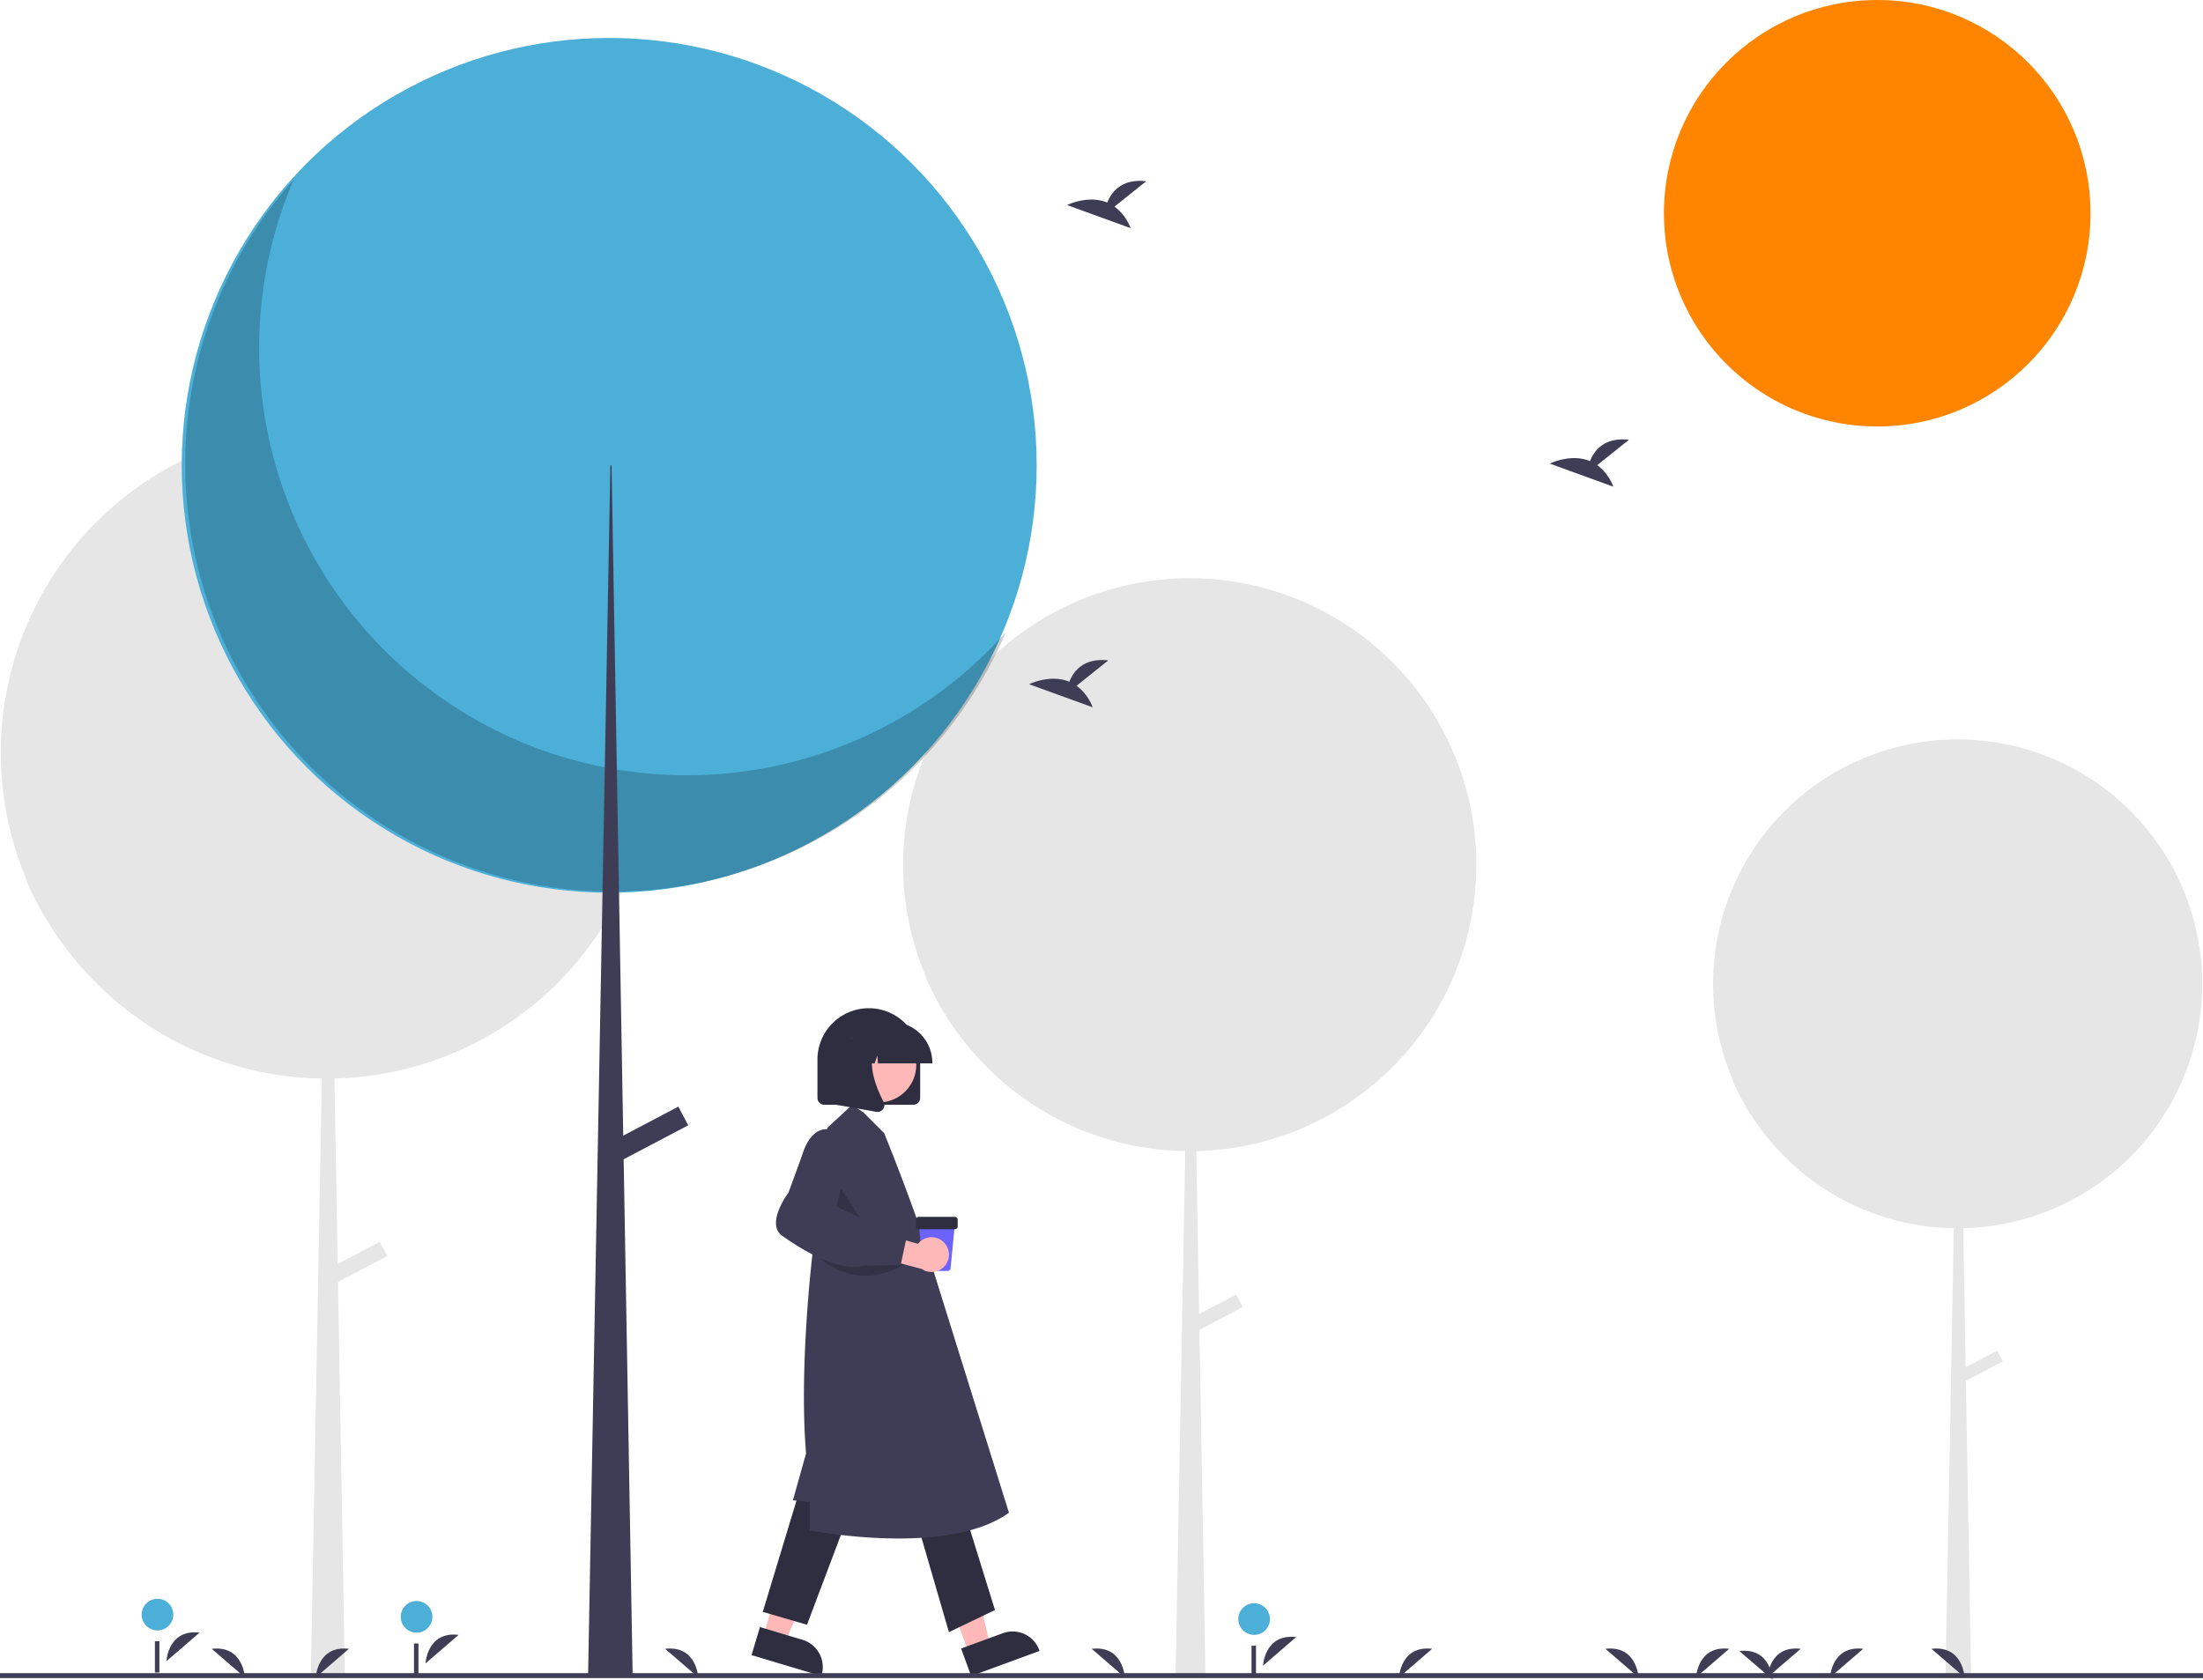 <?xml version="1.0" encoding="UTF-8" standalone="no"?>
<svg
   xmlns:dc="http://purl.org/dc/elements/1.1/"
   xmlns:cc="http://creativecommons.org/ns#"
   xmlns:rdf="http://www.w3.org/1999/02/22-rdf-syntax-ns#"
   xmlns:svg="http://www.w3.org/2000/svg"
   xmlns="http://www.w3.org/2000/svg"
   xmlns:sodipodi="http://sodipodi.sourceforge.net/DTD/sodipodi-0.dtd"
   xmlns:inkscape="http://www.inkscape.org/namespaces/inkscape"
   data-name="Layer 1"
   width="888"
   height="677.207"
   viewBox="0 0 888 677.207"
   version="1.1"
   id="svg1019"
   sodipodi:docname="undraw_walking_outside_re_56xo.svg"
   inkscape:version="0.92.5 (2060ec1f9f, 2020-04-08)">
  <defs
     id="defs1023" />
  <sodipodi:namedview
     pagecolor="#ffffff"
     bordercolor="#666666"
     borderopacity="1"
     objecttolerance="10"
     gridtolerance="10"
     guidetolerance="10"
     inkscape:pageopacity="0"
     inkscape:pageshadow="2"
     inkscape:window-width="1920"
     inkscape:window-height="1001"
     id="namedview1021"
     showgrid="false"
     inkscape:zoom="0.61207279"
     inkscape:cx="688.93286"
     inkscape:cy="196.76616"
     inkscape:window-x="-9"
     inkscape:window-y="-9"
     inkscape:window-maximized="1"
     inkscape:current-layer="svg1019" />
  <polygon
     points="330.648,629.74 317.772,625.884 307.693,659.535 316.417,662.148 "
     id="polygon921"
     style="fill:#ffb8b8"
     transform="translate(0,1.5258789e-5)" />
  <path
     d="m 306.32,656.02 17.182,5.146 6.9e-4,2.1e-4 a 11.431,11.431 0 0 1 7.669,14.229 l -0.107,0.356 -28.131,-8.426 z"
     id="path923"
     inkscape:connector-curvature="0"
     style="fill:#2f2e41" />
  <polygon
     points="391.13,629.055 378.51,633.682 390.602,666.663 399.153,663.528 "
     id="polygon925"
     style="fill:#ffb8b8"
     transform="translate(0,1.5258789e-5)" />
  <path
     d="m 387.398,664.671 16.839,-6.174 6.8e-4,-2.5e-4 a 11.431,11.431 0 0 1 14.666,6.797 l 0.128,0.349 -27.571,10.109 z"
     id="path927"
     inkscape:connector-curvature="0"
     style="fill:#2f2e41" />
  <polygon
     points="325.292,655.097 342.378,609.782 322.321,600.868 307.464,649.897 "
     id="polygon929"
     style="fill:#2f2e41"
     transform="translate(0,1.5258789e-5)" />
  <polygon
     points="401.064,649.154 387.693,606.068 369.121,612.011 382.493,658.068 "
     id="polygon931"
     style="fill:#2f2e41"
     transform="translate(0,1.5258789e-5)" />
  <path
     d="m 362.162,620.318 a 203.98,203.98 0 0 1 -35.458,-3.27 l -0.298,-0.06 v -11.33 l -6.79,-0.754 5.3,-18.928 c -2.47,-29.16 1.04,-66.089 2.176,-76.719 0.26,-2.493 0.431,-3.891 0.431,-3.891 l 5.959,-50.65 9.97,-9.203 4.529,2.948 8.402,8.401 c 9.766,24.034 17.515,46.661 17.564,48.115 l 32.751,104.953 -0.221,0.156 c -11.372,8.028 -28.708,10.232 -44.316,10.232 z"
     id="path933"
     inkscape:connector-curvature="0"
     style="fill:#3f3d56" />
  <polygon
     points="350.921,497.87 337.708,477.181 335.418,491.475 "
     id="polygon935"
     style="opacity:0.2"
     transform="translate(0,1.5258789e-5)" />
  <path
     d="m 368.128,445.438 h -35.844 a 2.784,2.784 0 0 1 -2.781,-2.781 v -15.45 a 20.703,20.703 0 0 1 41.406,0 v 15.45 a 2.784,2.784 0 0 1 -2.781,2.781 z"
     id="path937"
     inkscape:connector-curvature="0"
     style="fill:#2f2e41" />
  <circle
     cx="354.164"
     cy="429.328"
     r="15.179"
     id="circle939"
     style="fill:#ffb8b8" />
  <path
     d="m 375.807,428.752 h -21.918 l -0.225,-3.147 -1.124,3.147 h -3.375 l -0.445,-6.237 -2.227,6.237 h -6.53 v -0.309 a 16.395,16.395 0 0 1 16.377,-16.377 H 359.43 a 16.395,16.395 0 0 1 16.377,16.377 z"
     id="path941"
     inkscape:connector-curvature="0"
     style="fill:#2f2e41" />
  <path
     d="m 353.71,448.322 a 2.841,2.841 0 0 1 -0.492,-0.043 l -16.049,-2.832 V 418.922 h 17.667 l -0.437,0.51 c -6.086,7.097 -1.501,18.606 1.774,24.834 a 2.74,2.74 0 0 1 -0.218,2.909 2.77,2.77 0 0 1 -2.244,1.147 z"
     id="path943"
     inkscape:connector-curvature="0"
     style="fill:#2f2e41" />
  <path
     d="m 382.029,512.433 h -8.797 a 1.131,1.131 0 0 1 -1.13,-1.025 l -1.761,-18.049 h 14.579 l -1.761,18.049 a 1.131,1.131 0 0 1 -1.13,1.025 z"
     id="path945"
     inkscape:connector-curvature="0"
     style="fill:#6c63ff" />
  <path
     d="m 384.896,495.63 h -14.532 a 1.137,1.137 0 0 1 -1.135,-1.135 v -2.725 a 1.137,1.137 0 0 1 1.135,-1.135 h 14.532 a 1.137,1.137 0 0 1 1.135,1.135 v 2.725 a 1.137,1.137 0 0 1 -1.135,1.135 z"
     id="path947"
     inkscape:connector-curvature="0"
     style="fill:#2f2e41" />
  <path
     d="m 327.892,504.667 v 0 a 27.881,27.881 0 0 0 33.468,6.765 l 3.304,-1.635 z"
     id="path949"
     inkscape:connector-curvature="0"
     style="opacity:0.2" />
  <path
     d="m 380.711,501.173 a 6.966,6.966 0 0 0 -10.676,0.322 l -15.326,-4.302 -4.886,8.676 21.728,5.772 a 7.004,7.004 0 0 0 9.16,-10.467 z"
     id="path951"
     inkscape:connector-curvature="0"
     style="fill:#ffb8b8" />
  <path
     d="m 344.139,510.801 c -7.286,7.2e-4 -17.145,-4.271 -28.849,-12.546 a 5.731,5.731 0 0 1 -2.413,-3.928 c -0.863,-5.469 4.471,-12.863 4.995,-13.572 l 5.608,-15.401 c 0.065,-0.25 1.872,-6.914 6.409,-9.284 a 7.438,7.438 0 0 1 6.214,-0.265 c 8.642,3.147 1.894,27.448 0.968,30.635 l 11.45,5.389 7.271,4.635 9.958,1.042 -2.704,12.512 -15.123,0.34 a 15.434,15.434 0 0 1 -3.784,0.442 z"
     id="path953"
     inkscape:connector-curvature="0"
     style="fill:#3f3d56" />
  <path
     d="M 887.675,396.659 A 98.58,98.58 0 1 0 698.454,435.469 c -0.096,-0.107 -0.196,-0.211 -0.292,-0.319 a 98.666,98.666 0 0 0 17.954,27.783 c 0.022,0.025 0.045,0.049 0.068,0.073 0.606,0.66 1.215,1.317 1.838,1.96 a 98.28,98.28 0 0 0 69.529,30.254 l -3.331,180.929 h 10.291 l -2.083,-119.415 14.887,-7.838 -2.271,-4.314 -12.711,6.692 -0.978,-56.064 a 98.578,98.578 0 0 0 96.319,-98.551 z"
     id="path955"
     inkscape:connector-curvature="0"
     style="fill:#e6e6e6" />
  <path
     d="m 595.087,348.612 a 115.526,115.526 0 1 0 -221.75,45.481 c -0.113,-0.126 -0.23,-0.248 -0.342,-0.374 a 115.628,115.628 0 0 0 21.041,32.559 c 0.026,0.029 0.053,0.057 0.08,0.086 0.71,0.773 1.423,1.543 2.154,2.297 a 115.176,115.176 0 0 0 81.482,35.454 l -3.904,212.033 h 12.06 l -2.441,-139.944 17.446,-9.185 -2.661,-5.055 -14.896,7.842 -1.146,-65.702 A 115.525,115.525 0 0 0 595.087,348.612 Z"
     id="path957"
     inkscape:connector-curvature="0"
     style="fill:#e6e6e6" />
  <path
     d="M 263.259,303.418 A 131.467,131.467 0 1 0 10.912,355.175 c -0.129,-0.143 -0.261,-0.282 -0.389,-0.426 a 131.582,131.582 0 0 0 23.944,37.051 c 0.03,0.033 0.061,0.065 0.091,0.098 0.808,0.88 1.62,1.756 2.451,2.614 a 131.068,131.068 0 0 0 92.725,40.346 L 125.291,676.148 h 13.725 l -2.778,-159.254 19.853,-10.452 -3.029,-5.753 -16.952,8.925 -1.304,-74.767 A 131.465,131.465 0 0 0 263.259,303.418 Z"
     id="path959"
     inkscape:connector-curvature="0"
     style="fill:#e6e6e6" />
  <circle
     cx="756.685"
     cy="85.976"
     r="85.976"
     id="circle961"
     style="opacity:1;fill:#ff8500;fill-opacity:1" />
  <circle
     cx="245.559"
     cy="187.616"
     r="172.312"
     id="circle963"
     style="fill:#4bafd8;fill-opacity:1" />
  <path
     d="M 118.329,72.526 A 172.325,172.325 0 0 0 405.452,254.895 172.327,172.327 0 1 1 118.329,72.526 Z"
     style="opacity:0.2;isolation:isolate"
     id="path965"
     inkscape:connector-curvature="0" />
  <polygon
     points="255.027,676.148 237.038,676.148 246.032,187.616 246.506,187.616 "
     id="polygon967"
     style="fill:#3f3d56"
     transform="translate(0,1.5258789e-5)" />
  <rect
     x="1.908"
     y="522.187"
     width="32.19"
     height="8.521"
     transform="rotate(-27.766)"
     id="rect969"
     style="fill:#3f3d56" />
  <path
     d="m 509.115,671.579 c 0,0 0.622,-13.027 13.366,-11.513"
     id="path971"
     inkscape:connector-curvature="0"
     style="fill:#3f3d56" />
  <circle
     cx="505.514"
     cy="652.803"
     r="6.379"
     id="circle973"
     style="fill:#4bafd8;fill-opacity:1" />
  <rect
     x="504.476"
     y="663.545"
     width="1.801"
     height="12.604"
     id="rect975"
     style="fill:#3f3d56" />
  <path
     d="m 67.083,669.778 c 0,0 0.622,-13.027 13.366,-11.513"
     id="path977"
     inkscape:connector-curvature="0"
     style="fill:#3f3d56" />
  <circle
     cx="63.482"
     cy="651.003"
     r="6.379"
     id="circle979"
     style="fill:#4bafd8;fill-opacity:1" />
  <rect
     x="62.444"
     y="661.744"
     width="1.801"
     height="12.604"
     id="rect981"
     style="fill:#3f3d56" />
  <path
     d="m 171.514,670.678 c 0,0 0.622,-13.027 13.366,-11.513"
     id="path983"
     inkscape:connector-curvature="0"
     style="fill:#3f3d56" />
  <circle
     cx="167.913"
     cy="651.903"
     r="6.379"
     id="circle985"
     style="fill:#4bafd8;fill-opacity:1" />
  <rect
     x="166.875"
     y="662.644"
     width="1.801"
     height="12.604"
     id="rect987"
     style="fill:#3f3d56" />
  <path
     d="m 449.243,83.299 12.795,-10.233 c -9.94,-1.097 -14.024,4.324 -15.695,8.615 -7.765,-3.224 -16.219,1.001 -16.219,1.001 l 25.6,9.294 a 19.372,19.372 0 0 0 -6.481,-8.677 z"
     id="path989"
     inkscape:connector-curvature="0"
     style="fill:#3f3d56" />
  <path
     d="m 643.827,187.54 12.795,-10.233 c -9.94,-1.097 -14.024,4.324 -15.695,8.615 -7.765,-3.224 -16.219,1.001 -16.219,1.001 l 25.6,9.294 a 19.372,19.372 0 0 0 -6.481,-8.677 z"
     id="path991"
     inkscape:connector-curvature="0"
     style="fill:#3f3d56" />
  <path
     d="m 433.955,276.492 12.795,-10.233 c -9.94,-1.097 -14.024,4.324 -15.695,8.615 -7.765,-3.224 -16.219,1.001 -16.219,1.001 l 25.6,9.294 a 19.372,19.372 0 0 0 -6.481,-8.677 z"
     id="path993"
     inkscape:connector-curvature="0"
     style="fill:#3f3d56" />
  <path
     d="m 683.655,676.307 c 0,0 0.622,-13.027 13.366,-11.513"
     id="path995"
     inkscape:connector-curvature="0"
     style="fill:#3f3d56" />
  <path
     d="m 563.919,676.307 c 0,0 0.622,-13.027 13.366,-11.513"
     id="path997"
     inkscape:connector-curvature="0"
     style="fill:#3f3d56" />
  <path
     d="m 127.289,676.307 c 0,0 0.622,-13.027 13.366,-11.513"
     id="path999"
     inkscape:connector-curvature="0"
     style="fill:#3f3d56" />
  <path
     d="m 737.671,676.307 c 0,0 0.622,-13.027 13.366,-11.513"
     id="path1001"
     inkscape:connector-curvature="0"
     style="fill:#3f3d56" />
  <path
     d="m 712.464,676.307 c 0,0 0.622,-13.027 13.366,-11.513"
     id="path1003"
     inkscape:connector-curvature="0"
     style="fill:#3f3d56" />
  <path
     d="m 660.465,676.307 c 0,0 -0.622,-13.027 -13.366,-11.513"
     id="path1005"
     inkscape:connector-curvature="0"
     style="fill:#3f3d56" />
  <path
     d="m 453.403,676.307 c 0,0 -0.622,-13.027 -13.366,-11.513"
     id="path1007"
     inkscape:connector-curvature="0"
     style="fill:#3f3d56" />
  <path
     d="m 281.452,676.307 c 0,0 -0.622,-13.027 -13.366,-11.513"
     id="path1009"
     inkscape:connector-curvature="0"
     style="fill:#3f3d56" />
  <path
     d="m 98.697,676.307 c 0,0 -0.622,-13.027 -13.366,-11.513"
     id="path1011"
     inkscape:connector-curvature="0"
     style="fill:#3f3d56" />
  <path
     d="m 791.904,676.307 c 0,0 -0.622,-13.027 -13.366,-11.513"
     id="path1013"
     inkscape:connector-curvature="0"
     style="fill:#3f3d56" />
  <path
     d="m 714.481,677.207 c 0,0 -0.622,-13.027 -13.366,-11.513"
     id="path1015"
     inkscape:connector-curvature="0"
     style="fill:#3f3d56" />
  <rect
     y="674.604"
     width="888"
     height="2"
     id="rect1017"
     x="0"
     style="fill:#3f3d56" />
</svg>

